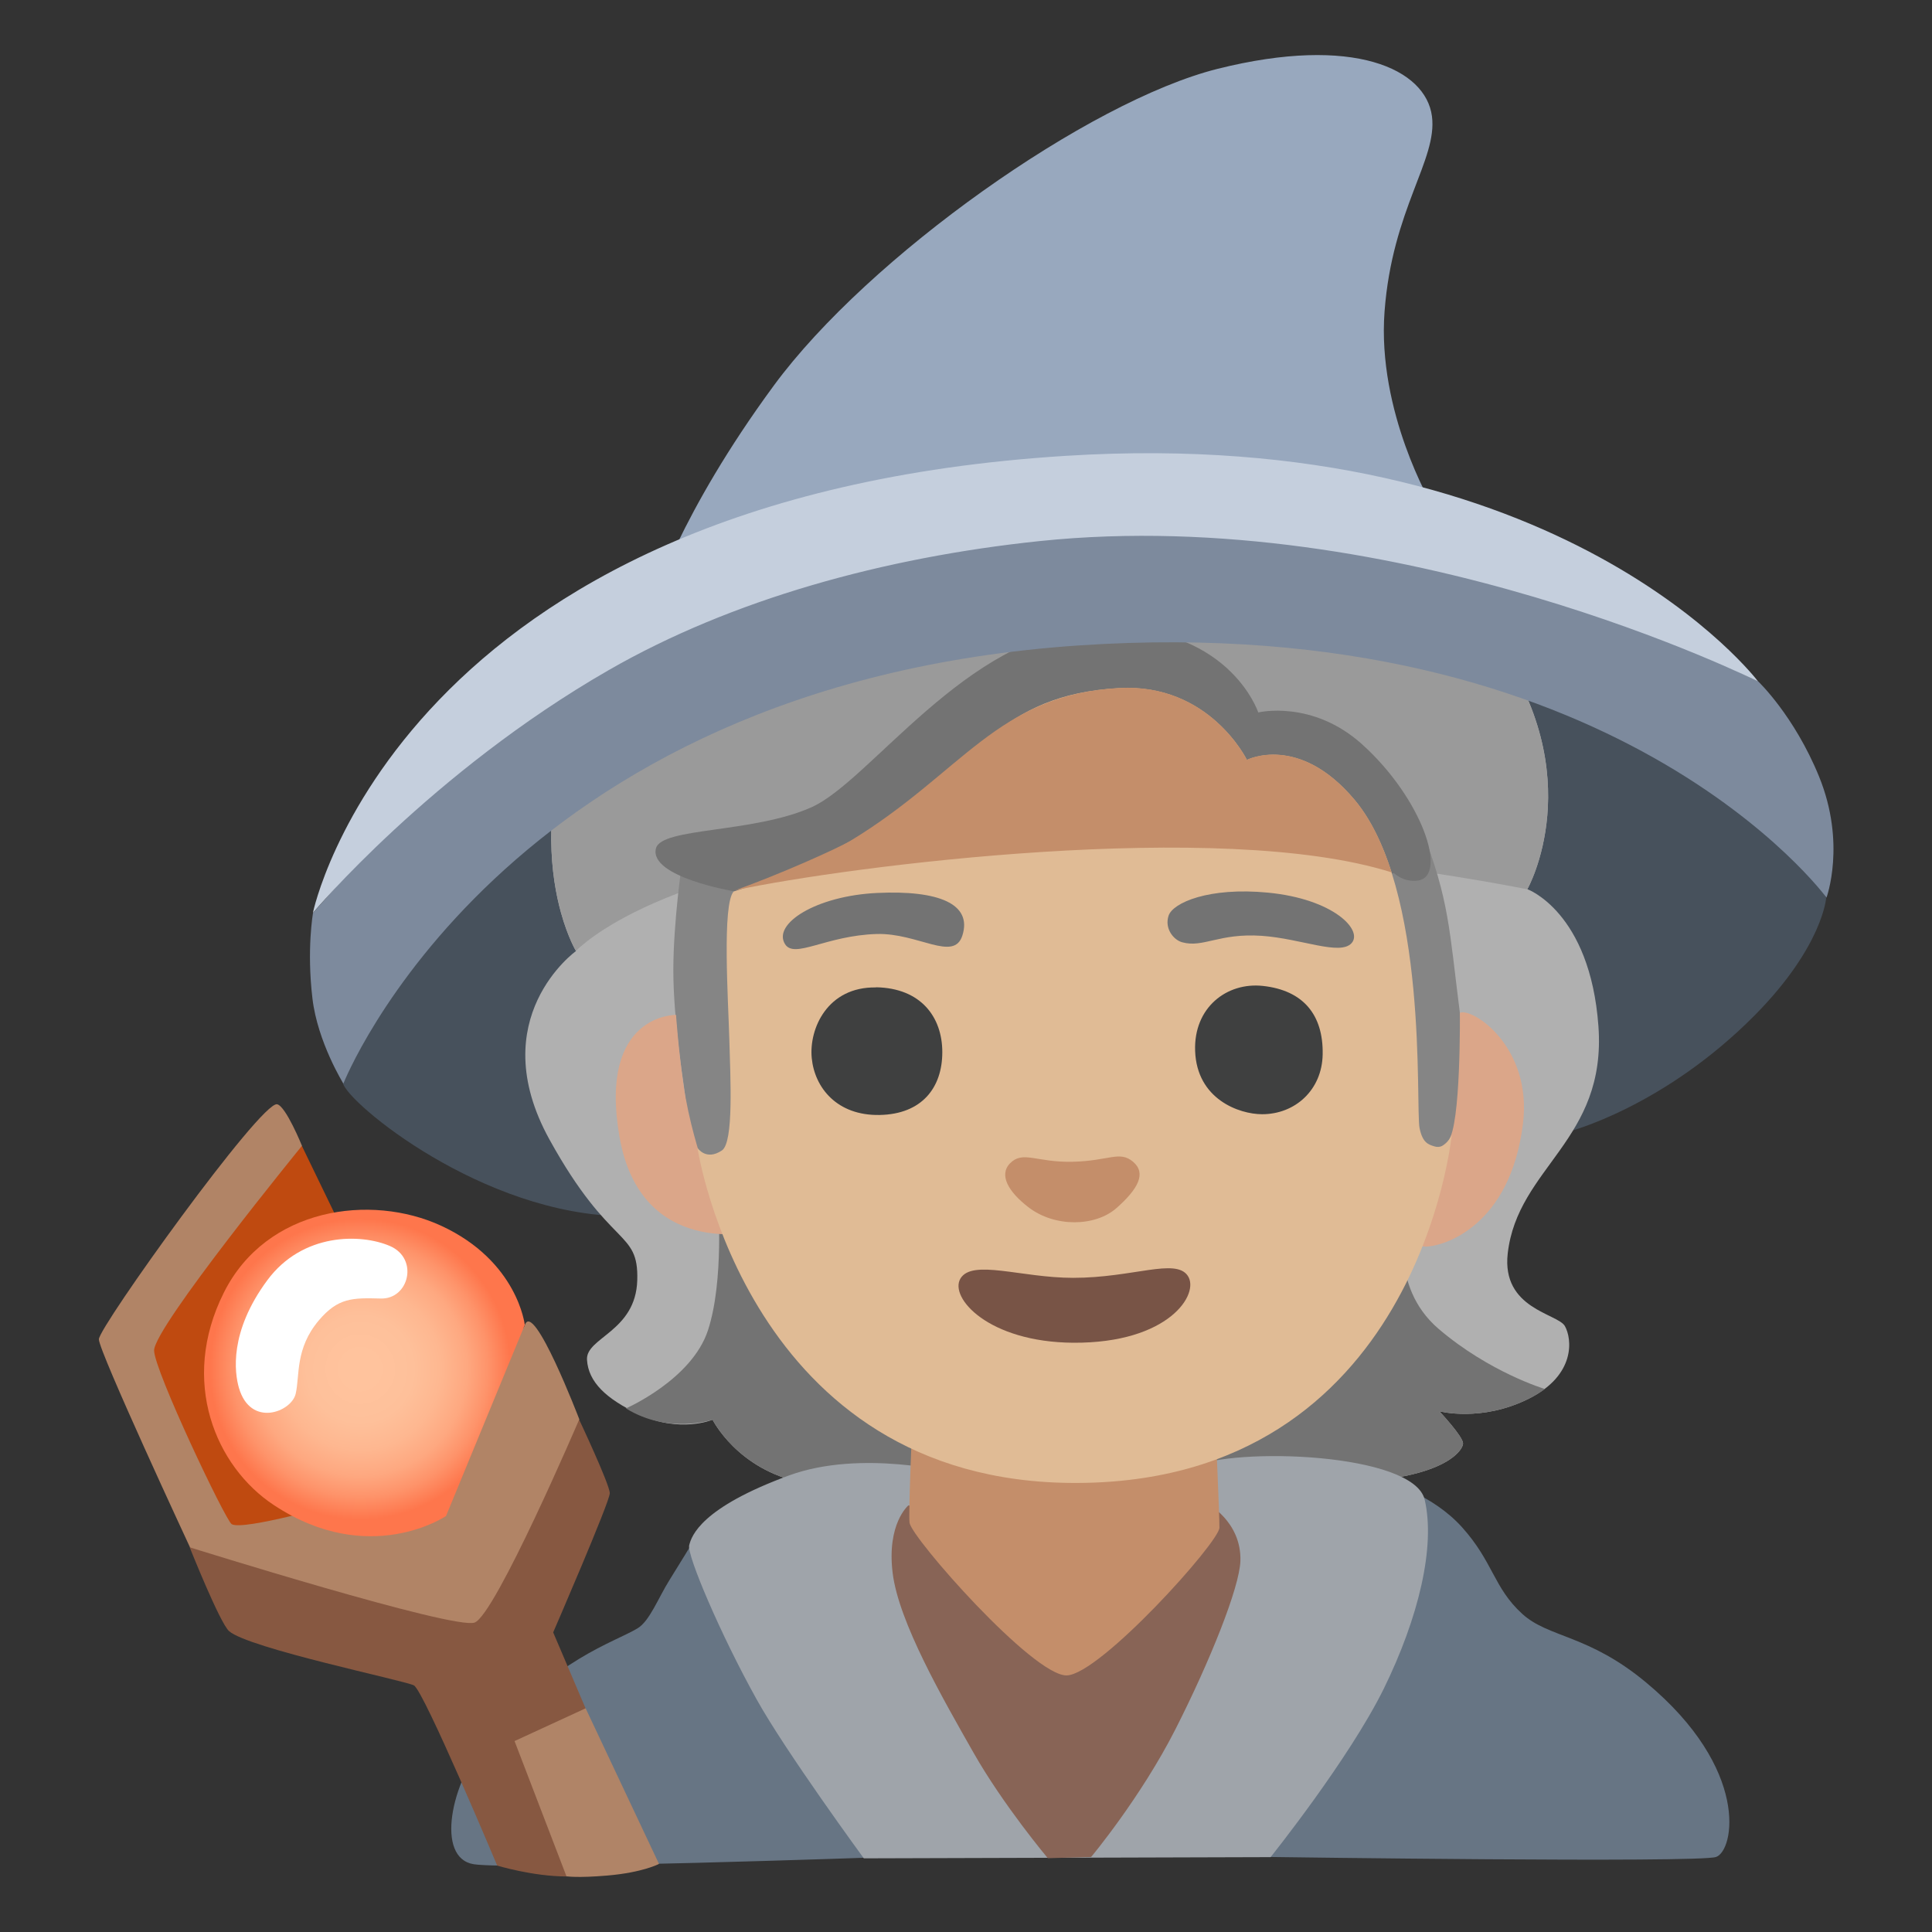<svg enable-background="new 0 0 128 128" viewBox="0 0 128 128" xmlns="http://www.w3.org/2000/svg" xmlns:xlink="http://www.w3.org/1999/xlink"><rect x="0" y="0" width="128" height="128" fill="#333333" stroke="none"/><radialGradient id="a" cx="23.87" cy="39.29" gradientTransform="matrix(1 0 0 -1 0 130)" gradientUnits="userSpaceOnUse" r="10.72"><stop offset=".1" stop-color="#ffc39d"/><stop offset=".33" stop-color="#fec09a"/><stop offset=".5" stop-color="#feb790"/><stop offset=".66" stop-color="#fea880"/><stop offset=".79" stop-color="#fe936a"/><stop offset=".92" stop-color="#fe784e"/><stop offset=".93" stop-color="#fe764c"/></radialGradient><path d="m56.12 110.03-10.29-7.75s-.74 1.23-1.48 2.41-1.31 2.71-2.11 3.19c-1.59.96-5.42 1.99-9.97 7.34-2.43 2.86-3.43 7.89-.88 8.29s27.43-.48 27.43-.48l6.7-4.78 18.66 4.78s28.31.4 29.51 0 2.28-5.81-4.63-11.56c-3.83-3.19-6.46-2.95-8.21-4.55-1.9-1.73-1.91-3.43-3.99-5.74-1.95-2.17-4.81-2.94-4.81-2.94z" fill="#677584"/><path d="m33.17 54.19-10.93 13.57s.11 2.41.48 4c.3 1.3 9.22 8.73 18.61 8.82 14.45.14 62.57-5.6 62.57-5.6s6.31-1.6 12.38-7.74c4.49-4.55 4.71-7.76 4.71-7.76l-7.92-14.2-51.77-7.92-28.15 16.84z" fill="#47515c"/><path d="m67.35 38.8s-27.8 2.62-29.83 9.78c-1.53 5.43-1.02 9.49-.35 11.9.46 1.65.99 2.53.99 2.53s-6.19 4.44-1.76 12.48c4.05 7.34 5.92 5.92 5.82 9.33s-3.42 3.79-3.33 5.27 1.28 2.59 3.42 3.6c2.73 1.29 4.9.37 4.9.37s1.65 3.31 5.92 4.16c5.55 1.11 8.96-1.66 8.96-1.66l9.06-4.9s7.21 6.38 15.8 6.56c8.6.18 9.98-2.13 9.98-2.59s-1.57-2.13-1.57-2.13 2.77.74 5.92-.83c3.14-1.57 2.87-3.97 2.4-4.81s-4.2-1.13-3.79-4.81c.65-5.73 6.56-7.49 6.01-15.06-.55-7.58-4.71-9.08-4.71-9.08s4.26-7.52-2.2-16.49c-10.21-4.15-31.64-3.64-31.64-3.64z" fill="#b0b0b0"/><path d="m102.35 92.02c-.3.23-.65.45-1.07.65-3.14 1.57-5.92.83-5.92.83s1.57 1.66 1.57 2.13-1.39 2.77-9.98 2.59c-8.6-.18-15.8-6.56-15.8-6.56l-9.06 4.9s-3.42 2.77-8.96 1.66c-4.27-.85-5.92-4.16-5.92-4.16s-2.93.99-5.74-.75c0 0 4.37-1.9 5.44-5.19s.66-8.49.66-8.49l45.6.99s-1.24 4.53 2.14 7.42 7.03 3.98 7.03 3.98z" fill="#737373"/><path d="m63.21 97.59s-6.14-1.59-10.93.16c-5.83 2.14-6.46 3.99-6.62 4.63s2.07 5.9 4.47 10.21c1.92 3.46 7.1 10.53 7.1 10.53l26.95-.08s5.18-6.46 7.5-11.16c2.31-4.71 3.43-9.41 2.71-12.52s-12.6-3.51-15.47-2.15-15.71.4-15.71.4z" fill="#9fa4aa"/><path d="m73.42 100.3-13.24-.56s-1.44 1.2-1.04 4.47 3.35 8.37 5.34 11.88 4.94 7.02 4.94 7.02l2.87-.08s3.27-3.91 5.58-8.45c2.31-4.55 4.25-9.41 4.31-11.16.08-2.63-2.23-3.83-2.23-3.83l-6.54.72z" fill="#886456"/><path d="m60.26 100.89c.15 1.02 8.21 10.18 10.42 10.11s10.11-8.84 10.11-9.79-.24-6.24-.24-6.24l-20.13-.16s-.24 5.53-.16 6.08z" fill="#c48e6a"/><path d="m101.19 58.92s4.26-7.52-2.2-16.49c-10.21-4.15-31.64-3.64-31.64-3.64s-27.8 2.62-29.83 9.78c-1.53 5.43-1.02 9.49-.35 11.9.46 1.65.99 2.53.99 2.53s5.69-6.11 24.47-7.12 38.57 3.04 38.57 3.04z" fill="#9a9a9a"/><path d="m90.54 56.13.08 8.16 1.32 13.52 6.6-1.9s-1.55-6.72-1.82-8.81c-.7-5.49-.7-7.47-2.51-12.09-1.13-2.87-3.67 1.11-3.67 1.11z" fill="#858585"/><path d="m45.19 57.12s-.58 3.96-.58 7.17.68 7.54.68 7.54l.73 5.57 4.7-.58-.99-19.62z" fill="#858585"/><path d="m83.37 47.22s-1.98-6.1-11.05-5.61c-8.24.45-14.68 10.14-18.55 11.87s-9.94 1.33-10.31 2.72c-.49 1.9 5.16 2.85 5.16 2.85l23.79 1.77 19.95-2.97s.63.62 1.57.49c2.03-.26.31-5.43-3.69-9.03-3.3-2.97-6.87-2.11-6.87-2.11z" fill="#737373"/><path d="m44.79 67.24s-5.16-.1-3.75 8.06 9.05 6.29 9.05 6.29l-3.68-4.94s-.78-2.33-1.13-4.81c-.35-2.47-.49-4.59-.49-4.59z" fill="#dba689"/><path d="m96.72 67.1c.85-.35 4.81 2.26 4.18 7.35-.84 6.8-5.26 8.14-6.46 8.14s-4.07-3.97-4.07-3.97 4.73-2.05 5.58-3.04.77-8.48.77-8.48z" fill="#dba689"/><path d="m48.61 59.06c-.78.85-.36 7.26-.29 9.81s.3 6.81-.49 7.35c-1.06.71-1.62-.17-1.62-.17s3.32 22.2 25.03 22.2c22.72 0 24.94-23.06 24.94-23.06s-.41 1-1.15.76c-.38-.12-.78-.22-.98-1.21-.28-1.41.62-15.87-4.31-21.75-3.7-4.4-7.13-2.64-7.13-2.64s-2.47-5.08-8.45-4.76c-8.1.44-9.33 5.02-16.73 9.51-4.29 2.6-8.81 3.96-8.81 3.96z" fill="#e0bb95"/><path d="m94.87 7.7c-.41-3.12-5.17-5.4-14.2-3.14-8.54 2.14-23.12 12.44-29.4 20.98s-8.04 14.45-8.04 14.45l51.64-6.53s-3.64-6.16-3.14-12.82c.51-6.81 3.52-10.05 3.14-12.94z" fill="#98a8be"/><path d="m54.66 35.22-21.61 11.31-12.31 13.95s-.43 2.39-.04 5.67c.34 2.89 2.05 5.64 2.05 5.64s10.4-26.45 48.75-29.03c35.56-2.39 49.51 16.71 49.51 16.71s1.32-3.59-.5-8.04c-1.65-4.03-4.02-6.28-4.02-6.28l-19.35-9.55z" fill="#7d8a9d"/><path d="m20.73 60.48s5.65-27.52 49.89-30.28c33.04-2.07 45.86 14.95 45.86 14.95s-23.62-11.81-47.62-9.3c-10.31 1.08-20.39 3.87-28.52 8.54-11.77 6.76-19.6 16.08-19.6 16.08z" fill="#c5cfdd"/><path d="m33.06 99.34-20.49 3.18s2 5.02 2.61 5.55c1.31 1.14 11.59 3.26 12.24 3.59s5.52 11.94 5.52 11.94 2.37.72 4.6.72 1.25-11.15 1.25-11.15l-2.14-5.02s3.75-8.65 3.75-9.22-2.04-4.9-2.04-4.9l-5.31 5.31z" fill="#875841"/><path d="m19.68 79.67.33-3.75s-1.07-2.64-1.65-2.76c-1.07-.22-11.81 14.76-11.81 15.57s6.04 13.79 6.04 13.79 17.47 5.47 18.85 4.98 6.94-13.47 6.94-13.47-3.05-7.97-3.61-6.23-9.62 2.23-9.62 2.23l-5.47-10.37z" fill="#b18466"/><path d="m22.29 80.65-2.29-4.73s-9.79 12-9.79 13.55c0 1.31 4.73 11.26 5.14 11.51.75.45 7.18-1.39 7.18-1.39z" fill="#bf4a10"/><path d="m34.76 87.8-5.21 12.64s-5.08 3.45-11.4-.72c-3.87-2.55-6.26-8.21-3.32-14.08 2.82-5.64 9.74-6.58 14.4-4.43 5.08 2.35 5.54 6.58 5.54 6.58z" fill="url(#a)"/><path d="m21.13 87.47c1.27-1.49 2.21-1.49 4.09-1.44 1.88.06 2.54-2.65.61-3.48s-5.79-.88-8.12 2.27c-2.54 3.43-2.17 6.13-1.88 7.13.77 2.65 3.48 1.6 3.76.39s-.05-2.99 1.54-4.87z" fill="#fff"/><path d="m34.09 115.35 4.71-2.17 4.86 10.31s-1.07.57-3.43.77c-1.99.17-2.7.05-2.7.05z" fill="#b08467"/><path d="m92.2 57.8c-.59-1.86-1.39-3.55-2.46-4.82-3.7-4.4-7.13-2.64-7.13-2.64s-2.47-5.08-8.45-4.76c-8.1.44-10.4 5.62-17.79 10.11-.86.52-4.79 2.27-7.66 3.29 7.56-1.61 32.19-4.76 43.5-1.18z" fill="#c48e6a"/><path d="m71.1 84.66c-3.44 0-6.69-1.26-7.47.05-.75 1.26 1.85 4.21 7.47 4.25 6.35.04 8.41-3.25 7.59-4.44-.81-1.19-3.63.14-7.59.14z" fill="#785446"/><path d="m52.01 62.55c.62 1 2.72-.57 6.07-.67 2.74-.08 5.12 1.87 5.68.1.67-2.1-1.58-3.01-5.64-2.82s-6.95 2.05-6.11 3.39z" fill="#737373"/><path d="m78.33 62.43c1.39.38 2.44-.62 5.25-.43 2.63.18 5.21 1.34 5.97.48s-1.2-2.92-5.54-3.34c-3.92-.38-6.31.67-6.59 1.53s.34 1.61.91 1.76z" fill="#737373"/><path d="m58.03 65.42c-3.2-.05-4.44 2.72-4.25 4.68s1.67 3.82 4.49 3.77 4.16-1.82 4.16-4.16-1.43-4.25-4.39-4.3z" fill="#3f4040"/><path d="m83.67 65.32c-2.39-.26-4.59 1.43-4.49 4.3.11 3.2 2.91 4.2 4.44 4.2 2.2 0 3.97-1.62 4.01-3.96.05-2.63-1.29-4.25-3.96-4.54z" fill="#3f4040"/><path d="m71.05 76.97c-2.39.05-3.28-.76-4.13.1-.77.79-.08 1.91 1.2 2.9 1.75 1.36 4.45 1.31 5.86.06s1.99-2.29 1.09-3.06c-.9-.76-1.59-.05-4.03 0z" fill="#c48e6a"/></svg>